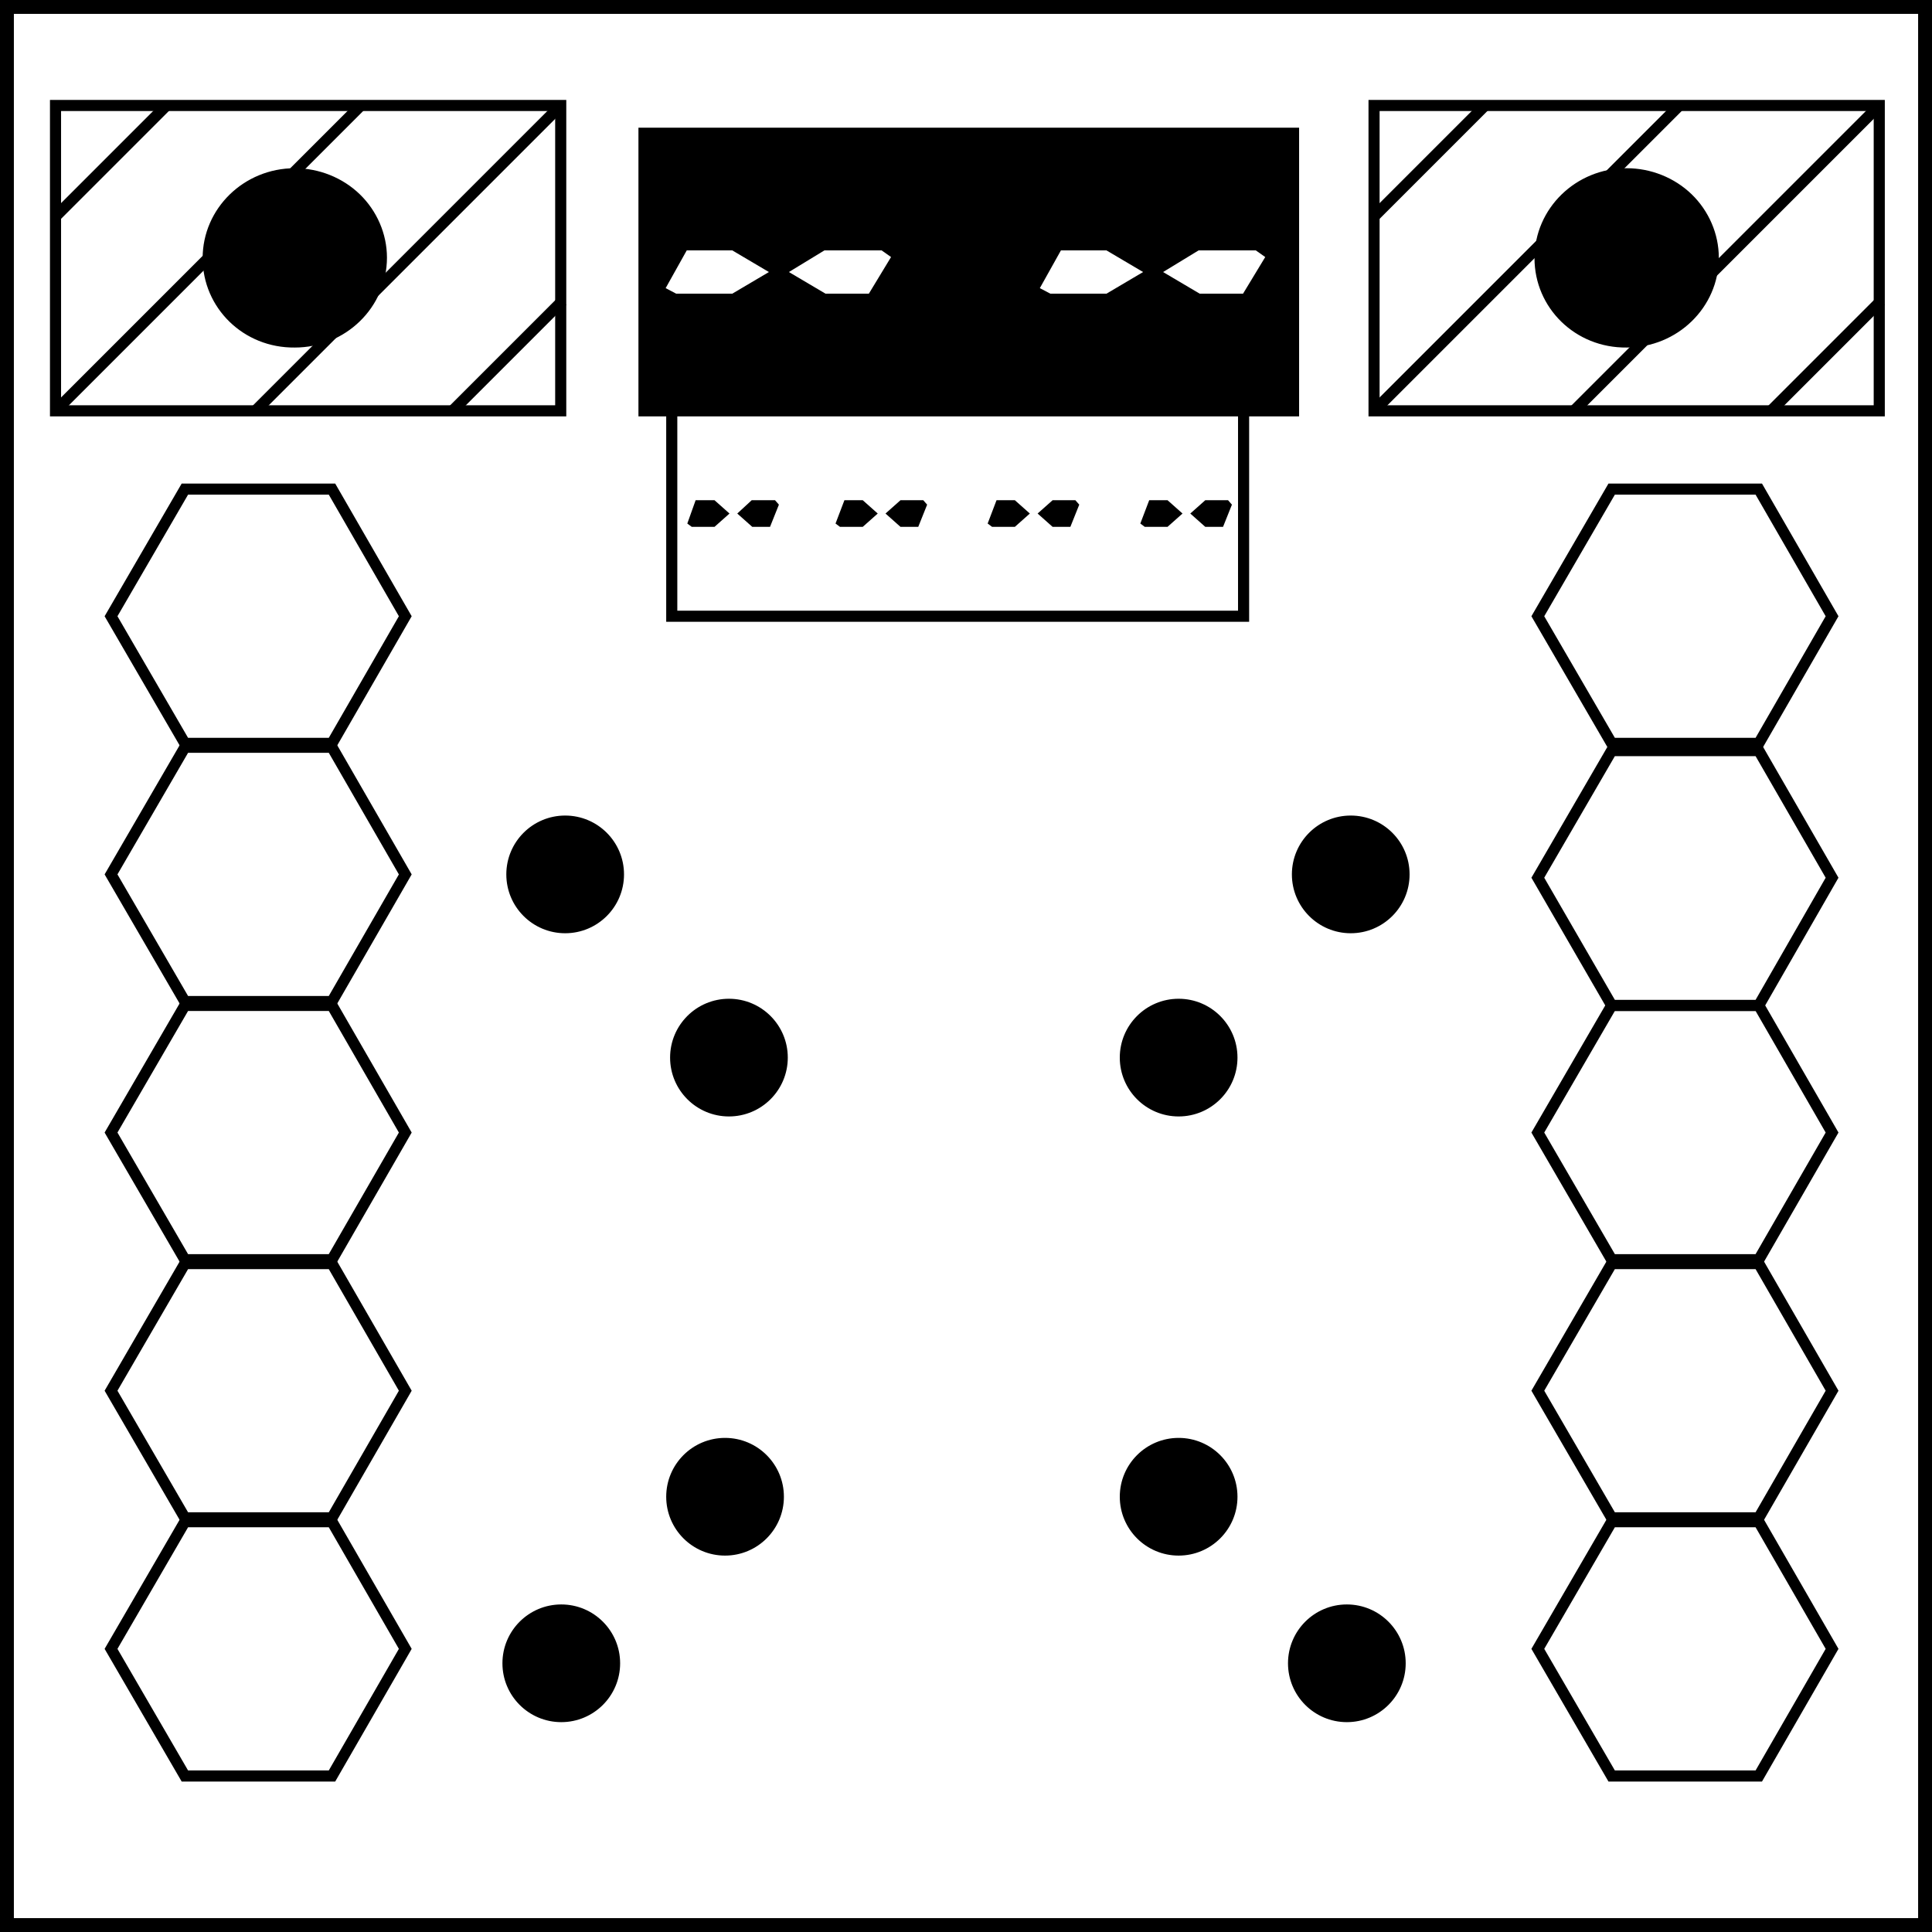 <svg version="1.1" id="Layer_1" xmlns="http://www.w3.org/2000/svg" x="0" y="0" viewBox="0 0 348 348" xml:space="preserve"><rect x="0" y="0" width="348" height="348" fill="#808080" stroke="none"/><style>.st1{fill:#fff;stroke:#000;stroke-width:2}.st2{fill:none}.st2,.st3{stroke:#000;stroke-width:2}.st4{fill:#fff}</style><path id="Border" d="M0 0h348v348H0V0z" fill="#fff" stroke="#000" stroke-width="5"/><g id="g104"><path id="rect93" class="st1" d="M10 19h91v55H10z"/><path id="line95" class="st2" d="M30 19L10 39"/><path id="line97" class="st2" d="M65 19L10 74"/><path id="line99" class="st2" d="M101 19L46 74"/><path id="line101" class="st2" d="M101.3 54.2L81.7 73.8"/><path id="Light" class="st3" d="M37.5 46.5c0-8.4 7-15.2 15.6-15.2 4.1 0 8.1 1.6 11 4.4 2.9 2.8 4.6 6.7 4.6 10.7 0 8.4-7 15.2-15.6 15.2-8.7.1-15.6-6.7-15.6-15.1z"/></g><g id="g117"><path id="rect106" class="st1" d="M247.5 19h91v55h-91z"/><path id="line108" class="st2" d="M267.5 19l-20 20"/><path id="line110" class="st2" d="M302.5 19l-55 55"/><path id="line112" class="st2" d="M338.5 19l-55 55"/><path id="line114" class="st2" d="M338.8 54.2l-19.6 19.6"/><path id="Light_1_" class="st3" d="M277.4 46.5c0-8.4 7-15.2 15.6-15.2 4.1 0 8.1 1.6 11 4.4 2.9 2.8 4.6 6.7 4.6 10.7 0 8.4-7 15.2-15.6 15.2-8.7.1-15.6-6.7-15.6-15.1z"/></g><path id="rect119" class="st3" d="M116 24h117v50H116z"/><path id="rect121" class="st1" d="M121 74h103v37H121z"/><circle id="circle123" class="st3" cx="101.8" cy="157.5" r="9.6"/><circle id="circle125" class="st3" cx="243.3" cy="157.5" r="9.6"/><circle id="circle127" class="st3" cx="101.1" cy="299.6" r="9.6"/><circle id="circle129" class="st3" cx="242.6" cy="299.6" r="9.6"/><circle id="circle131" class="st3" cx="131.3" cy="190.5" r="9.6"/><circle id="circle133" class="st3" cx="212.3" cy="190.5" r="9.6"/><circle id="circle135" class="st3" cx="130.6" cy="269.6" r="9.6"/><circle id="circle137" class="st3" cx="212.3" cy="269.6" r="9.6"/><path id="polygon139" class="st1" d="M73 111l-13.2 22.9H33.3L20 111l13.3-22.9h26.5z"/><path id="polygon141" class="st1" d="M73 157.5l-13.2 22.9H33.3L20 157.5l13.3-22.9h26.5z"/><path id="polygon143" class="st1" d="M73 204l-13.2 22.9H33.3L20 204l13.3-22.9h26.5z"/><path id="polygon145" class="st1" d="M73 250.5l-13.2 22.9H33.3L20 250.5l13.3-22.9h26.5z"/><path id="polygon147" class="st1" d="M73 297l-13.2 22.9H33.3L20 297l13.3-22.9h26.5z"/><path id="polygon149" class="st1" d="M330 250.5l-13.2 22.9h-26.5L277 250.5l13.3-22.9h26.5z"/><path id="polygon151" class="st1" d="M330 204l-13.2 22.9h-26.5L277 204l13.3-22.9h26.5z"/><path id="polygon153" class="st1" d="M330 158.1l-13.2 23h-26.5l-13.3-23 13.3-22.9h26.5z"/><path id="polygon155" class="st1" d="M330 111l-13.2 22.9h-26.5L277 111l13.3-22.9h26.5z"/><path id="polygon157" class="st1" d="M330 297l-13.2 22.9h-26.5L277 297l13.3-22.9h26.5z"/><path class="st4" d="M123.7 45.1h8.2l6.6 3.9-6.6 3.9h-10.1l-1.9-1zM142.1 49l6.4-3.9h10.3l1.7 1.2-4 6.6h-7.8zM191.1 45.1h8.2l6.6 3.9-6.6 3.9h-10.1l-1.9-1zM209.5 49l6.4-3.9h10.3l1.7 1.2-4 6.6h-7.8z"/><path d="M125.3 90.1h3.4l2.7 2.4-2.7 2.4h-4.1l-.8-.6zM132.8 92.5l2.6-2.4h4.2l.7.8-1.6 4h-3.2z"/><g><path d="M152.1 90.1h3.3l2.7 2.4-2.7 2.4h-4.1l-.8-.6zM159.5 92.5l2.7-2.4h4.1l.7.8-1.6 4h-3.2z"/></g><g><path d="M179.5 90.1h3.3l2.7 2.4-2.7 2.4h-4.1l-.8-.6zM186.9 92.5l2.7-2.4h4.1l.7.8-1.6 4h-3.2z"/></g><g><path d="M207 90.1h3.3l2.7 2.4-2.7 2.4h-4.1l-.8-.6zM214.4 92.5l2.7-2.4h4.1l.7.8-1.6 4h-3.2z"/></g></svg>